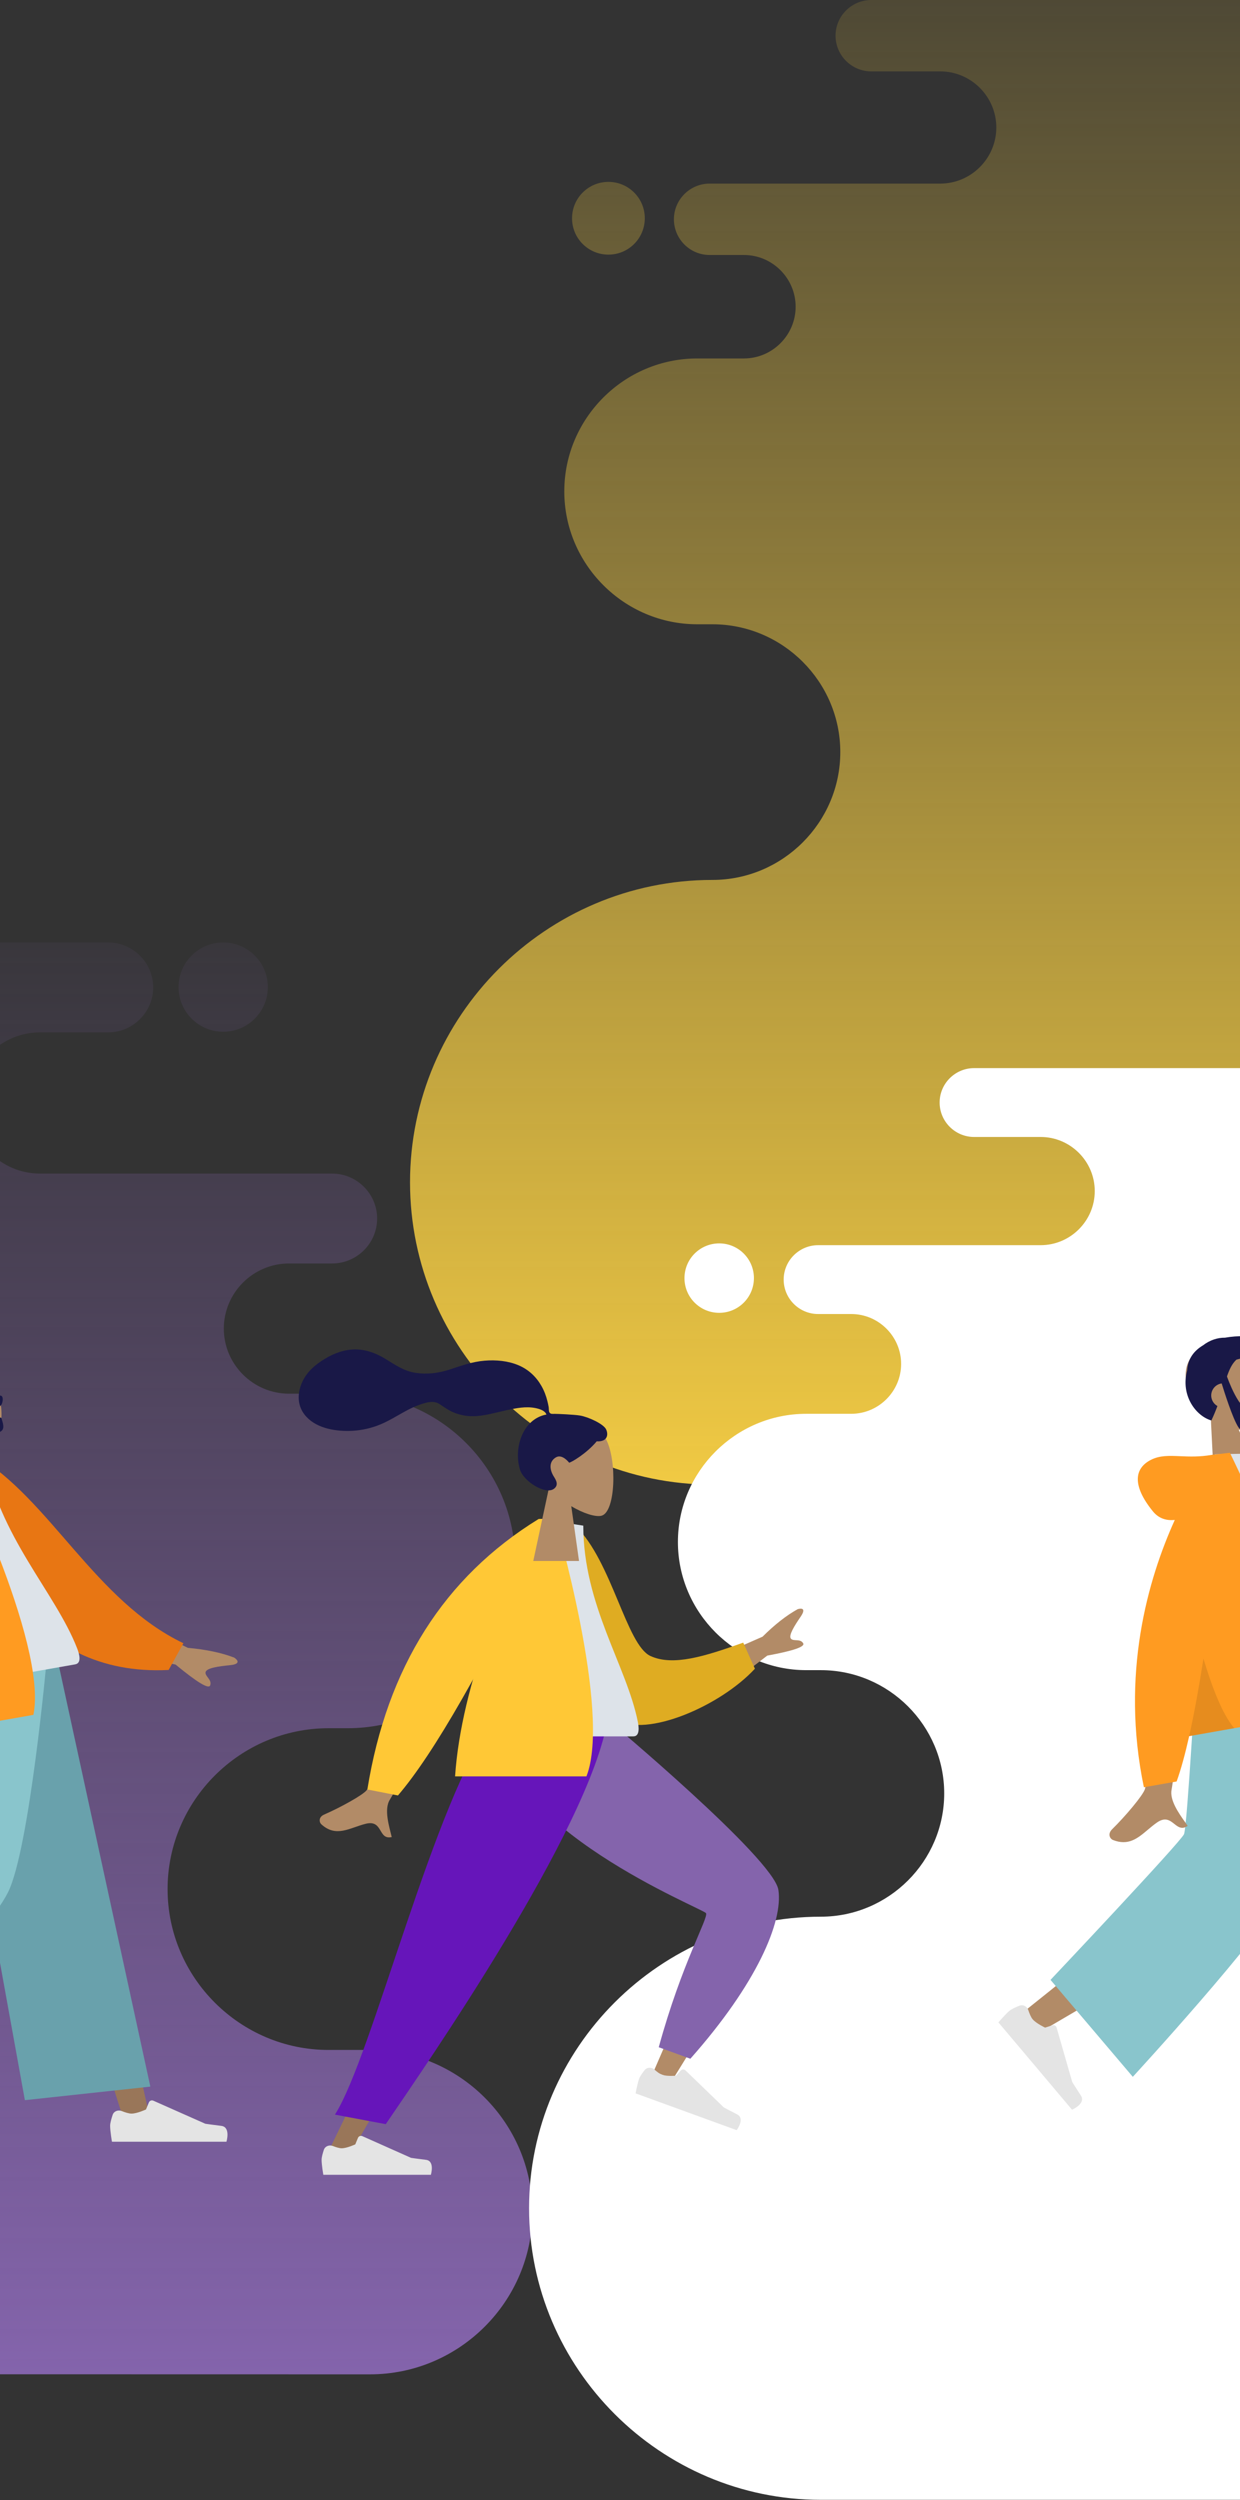 <svg width="375" height="756" viewBox="0 0 375 756" fill="none" xmlns="http://www.w3.org/2000/svg">
<rect x="0" y="0" width="375" height="756" fill="#333333" stroke="none"/>
<path fill-rule="evenodd" clip-rule="evenodd" d="M215.456 448.95C165.161 448.95 124 407.8 124 357.52C124 307.227 165.161 266.09 215.456 266.09C236.724 266.09 254.123 248.696 254.123 227.435C254.123 206.175 236.724 188.78 215.456 188.78H210.858C188.746 188.78 170.655 170.692 170.655 148.588C170.655 126.483 188.746 108.396 210.858 108.396H224.968C233.574 108.396 240.617 101.355 240.617 92.753C240.617 84.15 233.574 77.109 224.968 77.109H214.6C208.653 77.109 203.802 72.247 203.802 66.315C203.802 60.37 208.666 55.521 214.6 55.521H284.336C293.672 55.521 301.307 47.888 301.307 38.554C301.307 29.222 293.672 21.589 284.336 21.589H263.485C257.538 21.589 252.687 16.727 252.687 10.795C252.687 4.85 257.55 0 263.485 0H560.054C567.802 0 574.152 6.349 574.152 14.095C574.152 21.841 567.802 28.189 560.054 28.189H538.673C526.49 28.189 516.524 38.151 516.524 50.331C516.524 62.512 526.49 72.474 538.673 72.474H630.244C637.992 72.474 644.343 78.822 644.343 86.568C644.343 94.314 638.005 100.662 630.244 100.662H616.713C605.473 100.662 596.289 109.857 596.289 121.08C596.289 132.315 605.487 141.497 616.713 141.497H635.131C663.985 141.497 687.596 165.101 687.596 193.944C687.596 222.787 663.985 246.391 635.131 246.391H629.123C601.366 246.391 578.662 269.088 578.662 296.835C578.662 324.583 601.366 347.28 629.123 347.28H642.125C670.107 347.28 693 370.165 693 398.14C693 426.114 670.107 449 642.125 449C497.349 448.95 360.233 448.95 215.456 448.95ZM596.001 28C603.733 28 610 21.732 610 14C610 6.268 603.733 0 596.001 0C588.269 0 582 6.268 582 14C582 21.732 588.269 28 596.001 28ZM184 77C190.085 77 195 72.071 195 66C195 59.916 190.071 55 184 55C177.916 55 173 59.928 173 66C172.988 72.071 177.916 77 184 77Z" fill="url(#paint0_linear)"/>
<path fill-rule="evenodd" clip-rule="evenodd" d="M-299.759 717.951C-348.285 717.951 -388 678.268 -388 629.78C-388 581.279 -348.285 541.608 -299.759 541.608C-279.238 541.608 -262.451 524.834 -262.451 504.33C-262.451 483.828 -279.238 467.053 -299.759 467.053H-304.195C-325.529 467.053 -342.985 449.61 -342.985 428.293C-342.985 406.976 -325.529 389.534 -304.195 389.534H-290.58C-282.278 389.534 -275.482 382.744 -275.482 374.448C-275.482 366.151 -282.278 359.361 -290.58 359.361H-300.585C-306.322 359.361 -311.003 354.672 -311.003 348.952C-311.003 343.219 -306.31 338.542 -300.585 338.542H-233.3C-224.292 338.542 -216.925 331.182 -216.925 322.18C-216.925 313.18 -224.292 305.82 -233.3 305.82H-253.418C-259.156 305.82 -263.837 301.131 -263.837 295.41C-263.837 289.677 -259.144 285 -253.418 285H32.727C40.203 285 46.33 291.123 46.33 298.592C46.33 306.062 40.203 312.185 32.727 312.185H12.098C0.343 312.185 -9.273 321.792 -9.273 333.538C-9.273 345.284 0.343 354.891 12.098 354.891H100.45C107.926 354.891 114.053 361.013 114.053 368.483C114.053 375.953 107.938 382.075 100.45 382.075H87.394C76.55 382.075 67.688 390.942 67.688 401.765C67.688 412.6 76.563 421.454 87.394 421.454H105.165C133.005 421.454 155.785 444.217 155.785 472.033C155.785 499.848 133.005 522.611 105.165 522.611H99.368C72.587 522.611 50.681 544.499 50.681 571.258C50.681 598.016 72.587 619.905 99.368 619.905H111.913C138.912 619.905 161 641.975 161 668.952C161 695.93 138.912 718 111.913 718C-27.774 717.951 -160.071 717.951 -299.759 717.951ZM67.501 312C74.957 312 81 305.956 81 298.5C81 291.044 74.957 285 67.501 285C60.045 285 54 291.044 54 298.5C54 305.956 60.045 312 67.501 312ZM-330.5 359C-324.692 359 -320 354.295 -320 348.5C-320 342.693 -324.705 338 -330.5 338C-336.308 338 -341 342.704 -341 348.5C-341.012 354.295 -336.308 359 -330.5 359Z" fill="url(#paint1_linear)"/>
<path fill-rule="evenodd" clip-rule="evenodd" d="M248.241 755.951C199.715 755.951 160 716.268 160 667.78C160 619.279 199.715 579.608 248.241 579.608C268.762 579.608 285.549 562.834 285.549 542.33C285.549 521.828 268.762 505.053 248.241 505.053H243.805C222.471 505.053 205.015 487.61 205.015 466.293C205.015 444.976 222.471 427.534 243.805 427.534H257.42C265.722 427.534 272.518 420.744 272.518 412.448C272.518 404.151 265.722 397.361 257.42 397.361H247.415C241.678 397.361 236.997 392.672 236.997 386.952C236.997 381.219 241.69 376.542 247.415 376.542H314.7C323.708 376.542 331.075 369.182 331.075 360.18C331.075 351.18 323.708 343.82 314.7 343.82H294.582C288.844 343.82 284.163 339.131 284.163 333.41C284.163 327.677 288.856 323 294.582 323H580.727C588.203 323 594.329 329.123 594.329 336.592C594.329 344.062 588.203 350.185 580.727 350.185H560.098C548.343 350.185 538.727 359.792 538.727 371.538C538.727 383.284 548.343 392.891 560.098 392.891H648.45C655.926 392.891 662.053 399.013 662.053 406.483C662.053 413.953 655.938 420.075 648.45 420.075H635.394C624.55 420.075 615.688 428.942 615.688 439.765C615.688 450.6 624.563 459.454 635.394 459.454H653.165C681.005 459.454 703.785 482.217 703.785 510.033C703.785 537.848 681.005 560.611 653.165 560.611H647.368C620.587 560.611 598.681 582.499 598.681 609.258C598.681 636.016 620.587 657.905 647.368 657.905H659.913C686.912 657.905 709 679.975 709 706.952C709 733.93 686.912 756 659.913 756C520.226 755.951 387.929 755.951 248.241 755.951ZM615.501 350C622.957 350 629 343.956 629 336.5C629 329.044 622.957 323 615.501 323C608.045 323 602 329.044 602 336.5C602 343.956 608.045 350 615.501 350ZM217.5 397C223.308 397 228 392.295 228 386.5C228 380.693 223.295 376 217.5 376C211.692 376 207 380.704 207 386.5C206.988 392.295 211.692 397 217.5 397Z" fill="white"/>
<path fill-rule="evenodd" clip-rule="evenodd" d="M-11.416 432.299C-6.967 433.578 -2.904 433.683 -1.259 432.755C2.868 430.427 -1.062 414.13 -6.201 408.667C-11.341 403.204 -29.715 405.146 -27.216 418.029C-26.348 422.5 -23.453 425.922 -19.869 428.387L-18.662 452.449L-4.459 448.643L-11.416 432.299Z" fill="#B28B67"/>
<path fill-rule="evenodd" clip-rule="evenodd" d="M-14.958 416.241C-14.219 414.086 -13.413 412.376 -12.095 411.156C-5.825 409.582 -5.393 408.268 -6.403 404.502C-7.604 404.051 -11.488 403.792 -15.564 404.518C-17.753 404.482 -20.132 405.237 -22.192 406.827C-24.838 408.406 -26.795 410.802 -26.99 414.36C-29.076 422.076 -24.272 428.238 -19.672 429.55C-18.951 428.019 -18.355 426.563 -17.843 425.185C-18.676 424.718 -19.326 423.93 -19.593 422.936C-20.117 420.978 -18.953 418.965 -16.992 418.439C-16.848 418.401 -16.703 418.371 -16.559 418.351C-15.815 420.775 -13.233 428.959 -11.508 431.58C-9.475 434.67 -2.689 433.745 -0.401 433.132C1.576 432.602 1.008 430.751 0.601 429.425C0.542 429.234 0.487 429.053 0.443 428.89C0.351 428.547 -0.094 428.668 -0.598 428.804C-1.251 428.98 -2.003 429.183 -2.203 428.434C-2.422 427.617 -1.46 426.688 -0.598 425.857C-0.061 425.338 0.437 424.857 0.584 424.465C1.048 423.23 0.923 421.764 -0.196 422.064C-0.808 422.228 -1.553 422.805 -2.449 423.5C-3.802 424.548 -5.5 425.863 -7.605 426.427C-11.082 427.358 -14.909 416.381 -14.958 416.241Z" fill="#191847"/>
<path fill-rule="evenodd" clip-rule="evenodd" d="M-12.738 501.623L17.393 577.529L37.603 641.701H45.583L14.687 501.623L-12.738 501.623Z" fill="#997659"/>
<path fill-rule="evenodd" clip-rule="evenodd" d="M-18.804 501.623C-19.125 528.297 -23.804 564.209 -24.552 565.872C-25.299 567.535 -76.168 608.161 -76.168 608.161L-70.671 614.015C-70.671 614.015 -10.651 579.183 -7.874 574.537C-5.096 569.892 3.946 527.141 11.206 501.623H-18.804Z" fill="#B28B67"/>
<path fill-rule="evenodd" clip-rule="evenodd" d="M36.806 638.377C35.721 637.945 34.448 638.415 34.074 639.521C33.69 640.655 33.305 642.003 33.305 642.834C33.305 644.487 33.858 647.658 33.858 647.658C35.784 647.658 68.484 647.658 68.484 647.658C68.484 647.658 69.833 643.217 66.925 642.863C64.017 642.508 62.094 642.223 62.094 642.223L46.361 635.242C45.847 635.014 45.246 635.254 45.031 635.773L44.148 637.905C44.148 637.905 41.456 639.155 39.773 639.155C38.969 639.155 37.803 638.774 36.806 638.377Z" fill="#E4E4E4"/>
<path fill-rule="evenodd" clip-rule="evenodd" d="M7.524 635.092L45.467 630.993L17.347 501.623H-16.637L7.524 635.092Z" fill="#69A1AC"/>
<path fill-rule="evenodd" clip-rule="evenodd" d="M-68.32 598.716L-43.432 628.036C-43.432 628.036 -4.112 585.292 2.416 572.255C8.943 559.219 14.152 501.623 14.152 501.623H-24.108C-24.108 501.623 -26.953 552.293 -27.943 554.651C-28.934 557.009 -68.32 598.716 -68.32 598.716Z" fill="#89C5CC"/>
<path fill-rule="evenodd" clip-rule="evenodd" d="M56.799 498.31L35.066 487.594L32.663 498.844L53.112 503.374C59.617 508.745 63.096 510.849 63.548 509.686C63.93 508.705 63.363 507.949 62.841 507.253C62.434 506.711 62.055 506.206 62.172 505.657C62.439 504.406 66.082 503.89 69.559 503.549C73.036 503.207 71.768 501.859 70.808 501.252C66.937 499.777 62.267 498.796 56.799 498.31ZM-39.746 540.969C-38.609 537.076 -38.742 501.11 -38.742 501.11L-26.125 498.937C-26.125 498.937 -31.166 538.633 -31.691 541.1C-32.373 544.305 -29.552 548.289 -27.64 550.991C-27.344 551.409 -27.07 551.796 -26.834 552.145C-28.614 553.349 -29.727 552.47 -30.899 551.542C-32.224 550.494 -33.625 549.386 -36.153 551.15C-37.129 551.832 -38.033 552.594 -38.915 553.338C-41.965 555.908 -44.766 558.269 -49.472 556.402C-50.218 556.107 -51.231 554.676 -49.664 553.141C-45.761 549.32 -40.301 542.873 -39.746 540.969Z" fill="#B28B67"/>
<path fill-rule="evenodd" clip-rule="evenodd" d="M-12.225 441.971L-7.165 440.158C15.136 453.44 28.742 484.112 55.466 496.919L51.001 504.994C8.941 507.163 -8.16 469.84 -12.225 441.971Z" fill="#E87613"/>
<path fill-rule="evenodd" clip-rule="evenodd" d="M-23.426 511.442C-23.426 511.442 7.952 505.909 22.737 503.302C24.846 502.93 23.912 499.959 23.337 498.478C16.695 481.388 -0.409 464.72 -4.855 439.509L-18.538 439.772C-26.433 459.4 -26.402 481.845 -23.426 511.442Z" fill="#DDE3E9"/>
<path fill-rule="evenodd" clip-rule="evenodd" d="M-26.386 525.007C-27.583 530.347 -28.852 535.047 -30.181 538.719L-40.082 540.465C-47.21 506.268 -38.836 477.51 -30.737 459.633C-33.19 459.887 -35.556 459.26 -37.377 457.014C-43.79 449.104 -42.884 443.967 -37.962 441.463C-35.256 440.086 -32.461 440.207 -29.116 440.352C-26.378 440.471 -23.272 440.606 -19.543 439.949C-19.542 439.949 -19.541 439.949 -19.54 439.948C-19.178 439.885 -18.845 439.851 -18.539 439.845L-14.076 439.317C-14.076 439.317 14.567 496.857 10.102 518.573L-26.386 525.007Z" fill="#FF9B21"/>
<path fill-rule="evenodd" clip-rule="evenodd" d="M374.599 432.299C379.049 433.578 383.112 433.683 384.757 432.755C388.883 430.427 384.953 414.13 379.814 408.667C374.675 403.204 356.3 405.146 358.8 418.029C359.667 422.5 362.563 425.922 366.147 428.387L367.354 452.449L381.556 448.643L374.599 432.299Z" fill="#B28B67"/>
<path fill-rule="evenodd" clip-rule="evenodd" d="M371.058 416.241C371.797 414.086 372.603 412.376 373.92 411.156C380.191 409.582 380.622 408.268 379.613 404.502C378.411 404.051 374.528 403.792 370.451 404.518C368.263 404.482 365.884 405.237 363.824 406.827C361.177 408.406 359.221 410.802 359.026 414.36C356.94 422.076 361.744 428.238 366.343 429.55C367.064 428.019 367.661 426.563 368.172 425.185C367.34 424.718 366.689 423.93 366.423 422.936C365.898 420.978 367.063 418.965 369.024 418.439C369.168 418.401 369.312 418.371 369.456 418.351C370.201 420.775 372.783 428.959 374.508 431.58C376.541 434.67 383.326 433.745 385.615 433.132C387.592 432.602 387.024 430.751 386.616 429.425C386.558 429.234 386.502 429.053 386.459 428.89C386.367 428.547 385.921 428.668 385.418 428.804C384.764 428.98 384.013 429.183 383.812 428.434C383.594 427.617 384.556 426.688 385.417 425.857C385.955 425.338 386.453 424.857 386.6 424.465C387.064 423.23 386.939 421.764 385.82 422.064C385.208 422.228 384.463 422.805 383.567 423.5C382.214 424.548 380.516 425.863 378.411 426.427C374.934 427.358 371.106 416.381 371.058 416.241Z" fill="#191847"/>
<path fill-rule="evenodd" clip-rule="evenodd" d="M373.277 501.623L403.409 577.529L423.618 641.701H431.599L400.703 501.623L373.277 501.623Z" fill="#997659"/>
<path fill-rule="evenodd" clip-rule="evenodd" d="M367.212 501.623C366.891 528.297 362.212 564.209 361.464 565.872C360.716 567.535 309.848 608.161 309.848 608.161L315.344 614.015C315.344 614.015 375.364 579.183 378.142 574.537C380.919 569.892 389.962 527.141 397.222 501.623H367.212Z" fill="#B28B67"/>
<path fill-rule="evenodd" clip-rule="evenodd" d="M310.982 607.87C310.615 606.76 309.43 606.086 308.337 606.512C307.219 606.949 305.937 607.52 305.298 608.054C304.026 609.116 301.941 611.576 301.941 611.576C303.179 613.045 324.198 637.976 324.198 637.976C324.198 637.976 328.483 636.151 326.887 633.706C325.29 631.261 324.273 629.611 324.273 629.611L319.535 613.134C319.379 612.593 318.806 612.287 318.268 612.457L316.061 613.153C316.061 613.153 313.369 611.904 312.287 610.621C311.772 610.01 311.317 608.883 310.982 607.87Z" fill="#E4E4E4"/>
<path fill-rule="evenodd" clip-rule="evenodd" d="M393.54 635.092L431.482 630.993L403.362 501.623H369.379L393.54 635.092Z" fill="#69A1AC"/>
<path fill-rule="evenodd" clip-rule="evenodd" d="M317.695 598.716L342.583 628.036C342.583 628.036 381.904 585.292 388.431 572.255C394.959 559.219 400.167 501.623 400.167 501.623H361.908C361.908 501.623 359.063 552.293 358.072 554.651C357.082 557.009 317.695 598.716 317.695 598.716Z" fill="#89C5CC"/>
<path fill-rule="evenodd" clip-rule="evenodd" d="M442.815 498.31L421.081 487.594L418.678 498.844L439.128 503.374C445.632 508.745 449.111 510.849 449.564 509.686C449.945 508.705 449.379 507.949 448.857 507.253C448.45 506.711 448.071 506.206 448.188 505.657C448.455 504.406 452.097 503.89 455.575 503.549C459.052 503.207 457.783 501.859 456.823 501.252C452.952 499.777 448.283 498.796 442.815 498.31ZM346.27 540.969C347.407 537.076 347.273 501.11 347.273 501.11L359.89 498.937C359.89 498.937 354.849 538.633 354.325 541.1C353.643 544.305 356.463 548.289 358.375 550.991C358.671 551.409 358.945 551.796 359.181 552.145C357.401 553.349 356.289 552.47 355.117 551.542C353.792 550.494 352.391 549.386 349.863 551.15C348.887 551.832 347.983 552.594 347.1 553.338C344.051 555.908 341.25 558.269 336.544 556.402C335.798 556.107 334.785 554.676 336.352 553.141C340.255 549.32 345.714 542.873 346.27 540.969Z" fill="#B28B67"/>
<path fill-rule="evenodd" clip-rule="evenodd" d="M373.791 441.971L378.85 440.158C401.152 453.44 414.758 484.112 441.481 496.919L437.016 504.994C394.957 507.163 377.856 469.84 373.791 441.971Z" fill="#E87613"/>
<path fill-rule="evenodd" clip-rule="evenodd" d="M362.589 511.442C362.589 511.442 393.968 505.909 408.752 503.302C410.862 502.93 409.928 499.959 409.352 498.478C402.71 481.388 385.606 464.72 381.161 439.509L367.478 439.772C359.583 459.4 359.613 481.845 362.589 511.442Z" fill="#DDE3E9"/>
<path fill-rule="evenodd" clip-rule="evenodd" d="M359.63 525.007C358.432 530.347 357.163 535.047 355.834 538.719L345.934 540.465C338.806 506.268 347.179 477.51 355.279 459.633C352.825 459.887 350.46 459.26 348.638 457.014C342.225 449.104 343.132 443.967 348.053 441.463C350.759 440.086 353.554 440.207 356.9 440.352C359.638 440.471 362.744 440.606 366.472 439.949C366.474 439.949 366.475 439.949 366.476 439.948C366.837 439.885 367.17 439.851 367.477 439.845L371.94 439.317C371.94 439.317 400.583 496.857 396.118 518.573L359.63 525.007Z" fill="#FF9B21"/>
<path fill-rule="evenodd" clip-rule="evenodd" d="M359.628 525.007C361.199 517.999 362.647 509.888 363.946 501.546C366.474 510.035 369.674 518.444 373.265 522.602L359.628 525.007Z" fill="black" fill-opacity="0.1"/>
<path fill-rule="evenodd" clip-rule="evenodd" d="M150.106 519.89C151.146 534.076 218.135 575.841 218.526 577.013C218.787 577.794 197.675 626.404 197.675 626.404L203.531 628.678C203.531 628.678 235.913 577.198 234.25 571.712C231.868 563.858 182.273 520.041 182.273 520.041L150.106 519.89Z" fill="#B28B67"/>
<path fill-rule="evenodd" clip-rule="evenodd" d="M199.218 619.085L208.779 622.564C228.939 599.828 236.841 581.068 235.4 571.51C233.959 561.952 183.603 519.925 183.603 519.925L149.423 519.925C150.589 552.778 212.68 577.139 213.51 578.539C214.341 579.938 206.168 593.65 199.218 619.085Z" fill="#8464AC"/>
<path fill-rule="evenodd" clip-rule="evenodd" d="M197.922 625.848C197.044 625.074 195.684 625.078 194.958 625.996C194.276 626.857 193.549 627.875 193.291 628.583C192.758 630.049 192.223 633.037 192.223 633.037C193.924 633.656 222.789 644.162 222.789 644.162C222.789 644.162 225.413 640.659 222.96 639.411C220.508 638.162 218.902 637.291 218.902 637.291L207.312 626.093C206.907 625.701 206.259 625.721 205.879 626.137L204.454 627.698C204.454 627.698 201.674 627.941 200.188 627.4C199.51 627.153 198.653 626.493 197.922 625.848Z" fill="#E4E4E4"/>
<path fill-rule="evenodd" clip-rule="evenodd" d="M157.809 519.891L127.967 591.5L98.637 652.04H105.557L181.265 519.891H157.809Z" fill="#997659"/>
<path fill-rule="evenodd" clip-rule="evenodd" d="M101.285 639.463L116.661 642.345C128.55 624.875 178.305 553.239 183.76 519.891H149.529C131.312 543.998 112.618 621.703 101.285 639.463Z" fill="#6615BA"/>
<path fill-rule="evenodd" clip-rule="evenodd" d="M209.715 504.106L230.611 494.933C234.272 491.287 237.807 488.516 241.216 486.62C242.235 486.295 243.977 486.197 242.119 488.91C240.261 491.623 238.428 494.559 239.171 495.51C239.913 496.461 242.064 495.412 242.913 496.958C243.48 497.988 239.855 499.221 232.038 500.656L216.387 512.65L209.715 504.106Z" fill="#B28B67"/>
<path fill-rule="evenodd" clip-rule="evenodd" d="M125.231 506.631L137.049 508.975C125.164 531.113 118.791 542.846 117.928 544.174C115.988 547.163 117.798 552.641 118.467 555.525C114.272 556.501 115.926 550.19 110.617 551.507C105.771 552.71 101.662 555.797 97.143 551.634C96.588 551.122 96.181 549.522 98.075 548.702C102.794 546.657 109.766 542.829 110.897 541.343C112.438 539.316 117.217 527.746 125.231 506.631Z" fill="#B28B67"/>
<path fill-rule="evenodd" clip-rule="evenodd" d="M169.169 462.438L174.156 461.583C185.018 472.114 189.45 497.416 196.689 500.765C203.533 503.932 213.234 500.868 224.766 496.73L228.298 504.617C217.82 515.948 195.498 525.52 186.45 520.055C171.984 511.318 168.645 480.112 169.169 462.438Z" fill="#DFAC22"/>
<path fill-rule="evenodd" clip-rule="evenodd" d="M147.43 525.077C147.43 525.077 177.423 525.077 191.554 525.077C193.57 525.077 193.19 522.167 192.899 520.699C189.535 503.751 176.404 485.483 176.404 461.358L163.676 459.363C153.149 476.287 149.509 497.123 147.43 525.077Z" fill="#DDE3E9"/>
<path fill-rule="evenodd" clip-rule="evenodd" d="M137.625 537.183H177.344C185.033 517.76 167.894 459.363 167.894 459.363H163C153.484 476.336 139.484 509.146 137.625 537.183Z" fill="#FFC836"/>
<path fill-rule="evenodd" clip-rule="evenodd" d="M162.856 459.363L165.153 459.363L165.884 463.358C146.283 503.89 131.104 530.42 120.346 542.947L111.098 541.136C117.055 504.205 134.308 476.947 162.856 459.363Z" fill="#FFC836"/>
<path fill-rule="evenodd" clip-rule="evenodd" d="M172.766 455.469C176.501 457.719 180.17 458.806 181.893 458.362C186.212 457.249 186.609 441.456 183.267 435.23C179.925 429.004 162.745 426.29 161.879 438.626C161.578 442.908 163.377 446.729 166.034 449.846L161.27 472.045H175.11L172.766 455.469Z" fill="#B28B67"/>
<path fill-rule="evenodd" clip-rule="evenodd" d="M175.379 428.054C173.554 427.755 168.643 427.55 167.737 427.55C167.158 427.55 166.531 427.682 166.188 427.151C165.907 426.716 166.01 425.98 165.926 425.475C165.829 424.889 165.691 424.31 165.551 423.732C165.153 422.089 164.552 420.526 163.71 419.058C162.131 416.305 159.818 414.148 156.897 412.893C153.672 411.507 150.022 411.19 146.553 411.471C142.841 411.771 139.48 412.996 135.975 414.149C132.635 415.248 129.136 415.68 125.643 415.144C122.123 414.603 119.463 412.696 116.494 410.886C113.455 409.034 109.982 407.822 106.389 408.1C103.035 408.36 99.943 409.745 97.17 411.594C94.575 413.324 92.434 415.405 91.225 418.335C89.925 421.486 89.926 424.945 92.065 427.731C95.164 431.768 100.918 432.811 105.706 432.708C108.475 432.648 111.194 432.143 113.808 431.224C117.295 429.998 120.308 427.92 123.57 426.235C125.1 425.444 126.682 424.794 128.341 424.326C129.95 423.872 131.535 423.663 132.993 424.635C134.534 425.663 135.915 426.673 137.679 427.316C139.37 427.934 141.162 428.279 142.965 428.265C146.471 428.238 149.928 427.146 153.334 426.415C156.111 425.818 159.083 425.224 161.915 425.797C163.096 426.036 164.822 426.53 165.249 427.758C158.066 429.059 155.245 437.937 157.27 444.455C158.363 447.973 164.932 452.086 167.486 450.236C169.105 449.065 168.122 447.526 167.486 446.511C166.269 444.566 165.852 442.069 168.105 440.715C170.049 439.547 172.092 442.32 172.13 442.317C172.665 442.275 177.28 439.666 180.459 435.859C183.596 436.045 184.072 433.977 183.323 432.287C182.574 430.596 177.899 428.468 175.379 428.054Z" fill="#191847"/>
<path fill-rule="evenodd" clip-rule="evenodd" d="M100.674 648.955C99.584 648.527 98.307 648.997 97.939 650.108C97.593 651.151 97.258 652.355 97.258 653.109C97.258 654.669 97.778 657.66 97.778 657.66C99.587 657.66 130.305 657.66 130.305 657.66C130.305 657.66 131.572 653.47 128.841 653.136C126.109 652.802 124.302 652.533 124.302 652.533L109.581 645.973C109.067 645.744 108.465 645.985 108.25 646.505L107.444 648.459C107.444 648.459 104.915 649.639 103.334 649.639C102.612 649.639 101.581 649.311 100.674 648.955Z" fill="#E4E4E4"/>
<defs>
<linearGradient id="paint0_linear" x1="408.5" y1="475" x2="408.5" y2="-76" gradientUnits="userSpaceOnUse">
<stop stop-color="#FAD144"/>
<stop offset="1" stop-color="#FAD144" stop-opacity="0"/>
</linearGradient>
<linearGradient id="paint1_linear" x1="-113.5" y1="718" x2="-113.5" y2="250" gradientUnits="userSpaceOnUse">
<stop stop-color="#8464AC"/>
<stop offset="1" stop-color="#8464AC" stop-opacity="0"/>
</linearGradient>
</defs>
</svg>

